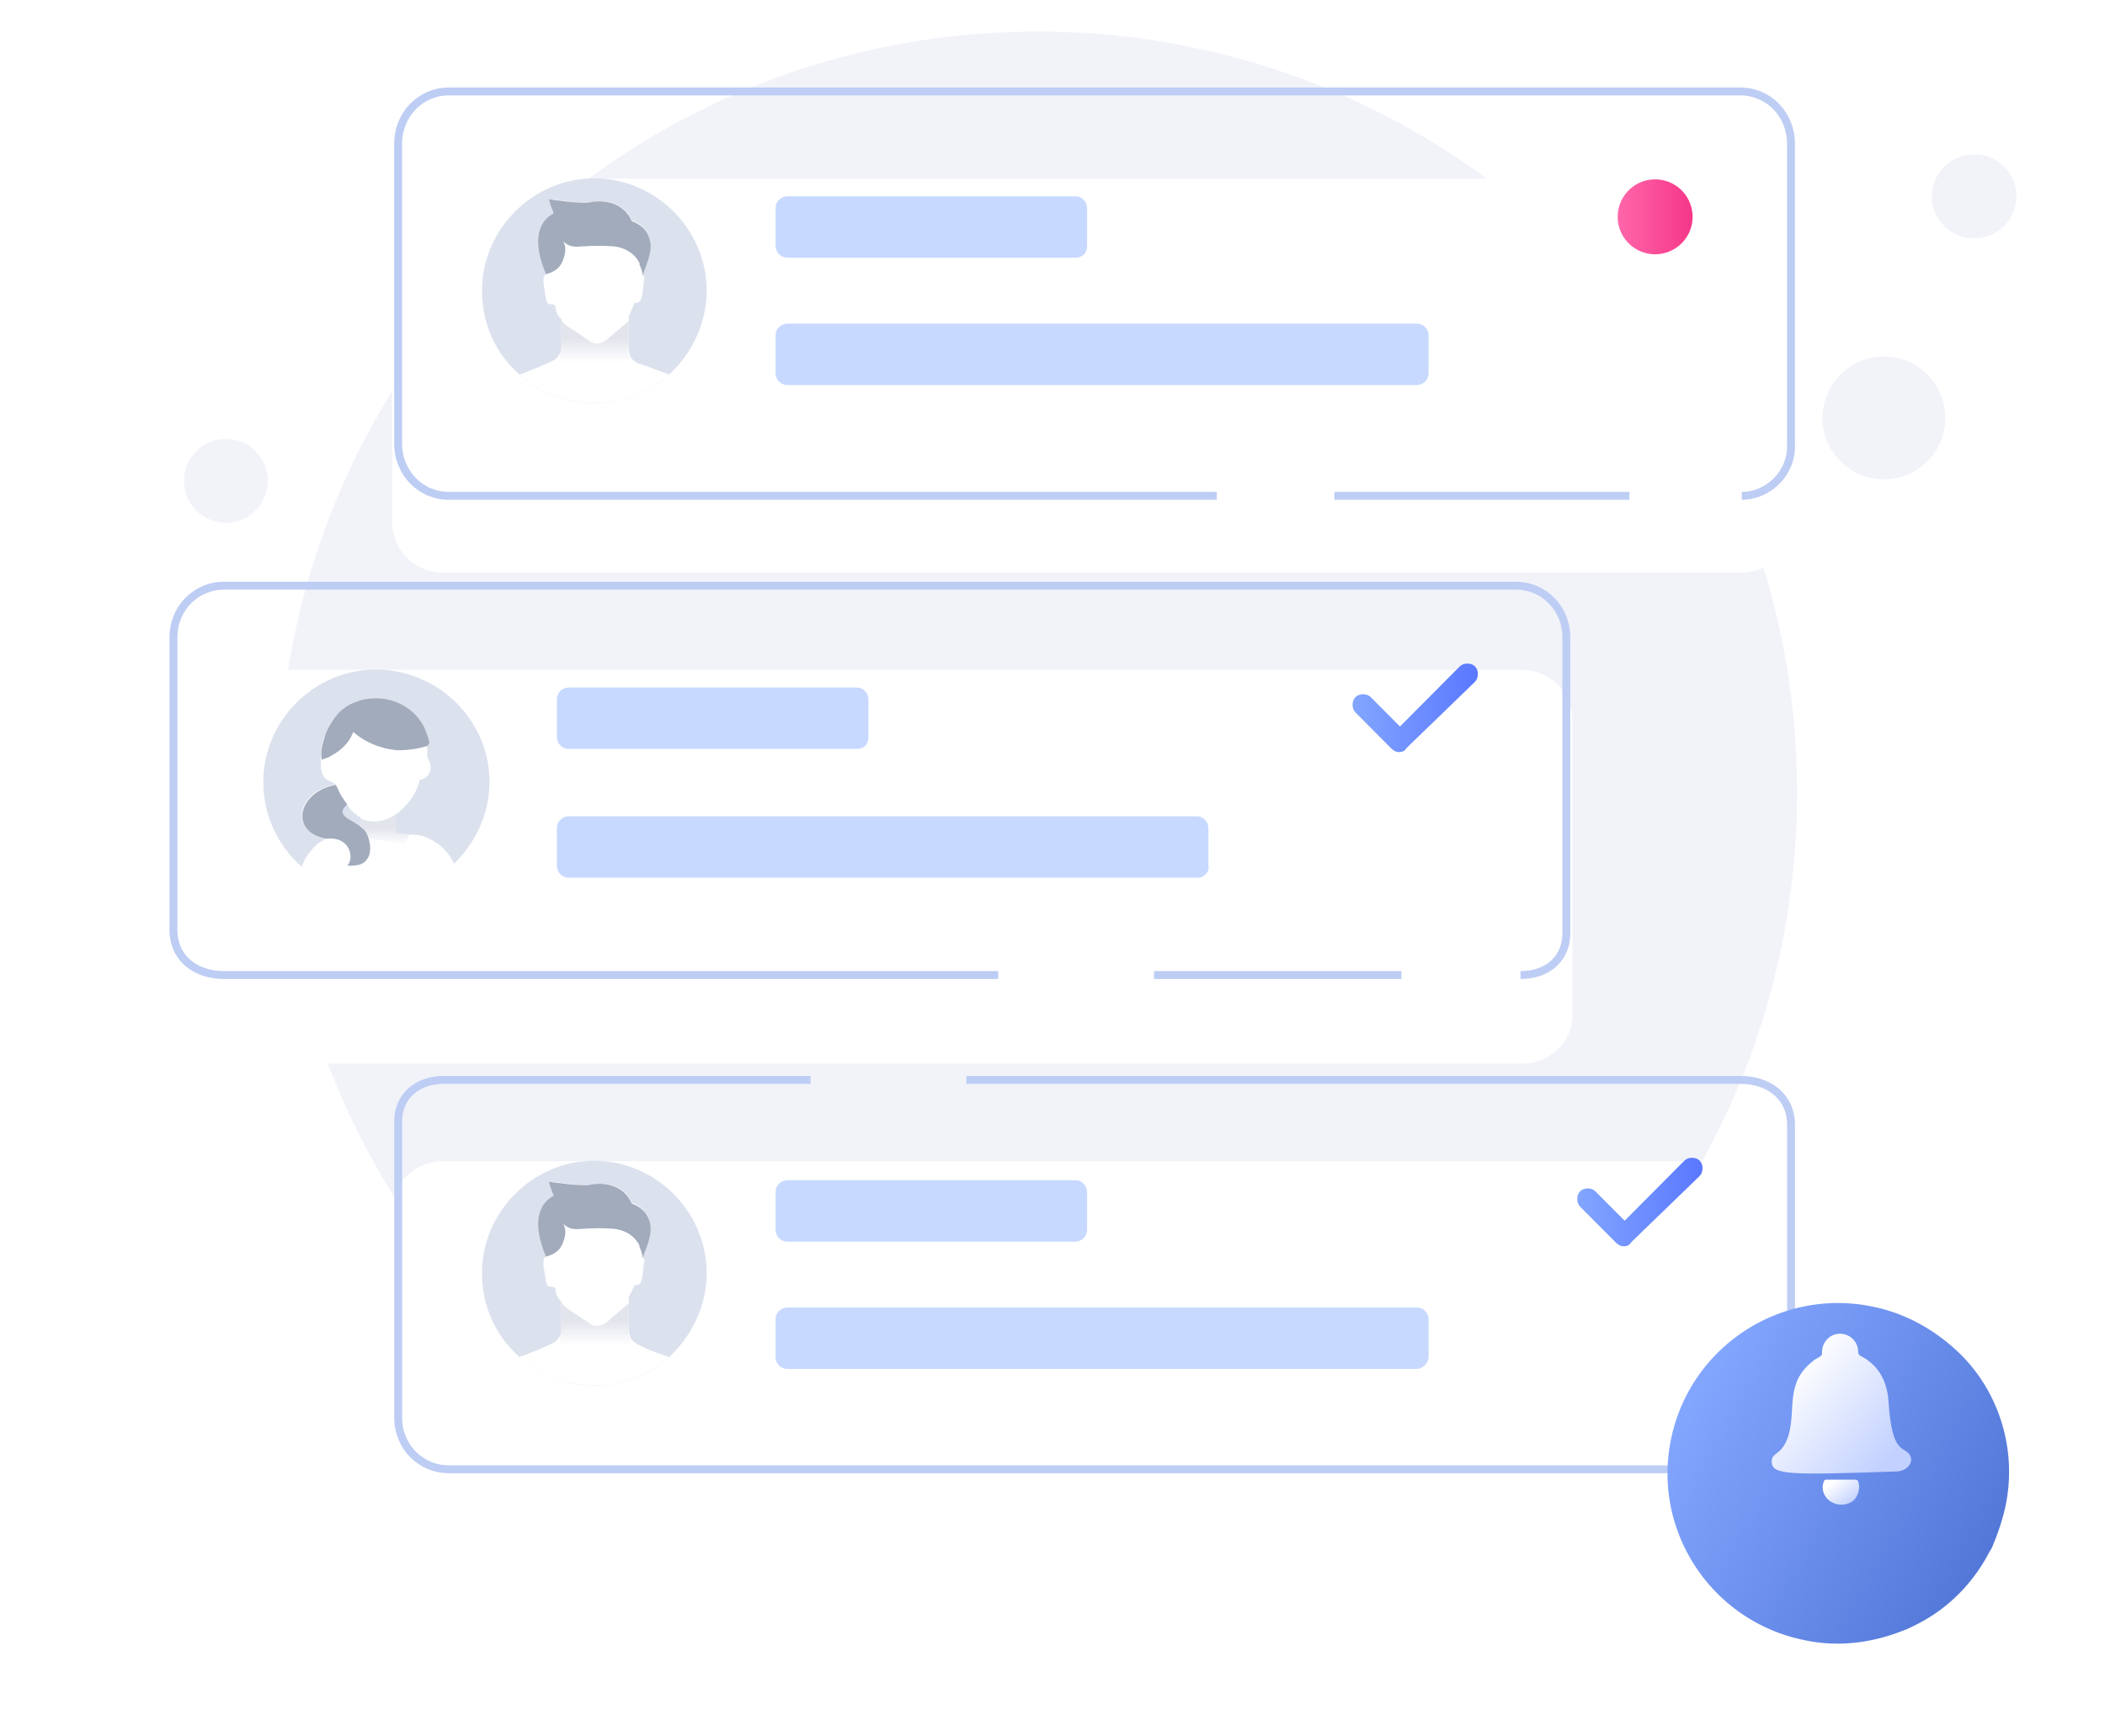<svg width="200" height="165" fill="none" xmlns="http://www.w3.org/2000/svg"><path d="M98.592 147.585c39.846 0 72.15-32.304 72.15-72.293C170.742 35.304 138.438 3 98.592 3c-39.846 0-72.15 32.304-72.15 72.292 0 39.989 32.304 72.293 72.15 72.293ZM178.996 45.55a5.835 5.835 0 1 0 0-11.67 5.835 5.835 0 0 0 0 11.67Zm8.539-22.912a3.985 3.985 0 1 0-.001-7.969 3.985 3.985 0 0 0 .001 7.97ZM21.462 49.677a3.985 3.985 0 1 0 0-7.97 3.985 3.985 0 0 0 0 7.97Z" fill="#F1F3F9"/><g filter="url(#illustration_no_requests__a)"><path d="M165.477 46.404H42.097a4.798 4.798 0 0 1-4.84-4.839v-27.75a4.799 4.799 0 0 1 4.84-4.838h123.238a4.799 4.799 0 0 1 4.838 4.838v27.75c.142 2.704-2.135 4.839-4.696 4.839Z" fill="#fff"/></g><path d="M157.258 24.161a3.558 3.558 0 1 0 0-7.116 3.558 3.558 0 0 0 0 7.116Z" fill="url(#illustration_no_requests__b)"/><path d="M67.142 27.62c0 3.13-1.423 5.976-3.557 7.968-1.85 1.708-4.412 2.704-7.116 2.704-2.704 0-5.265-.996-7.115-2.704-2.277-1.992-3.558-4.838-3.558-7.969 0-5.834 4.839-10.673 10.673-10.673 5.835 0 10.673 4.838 10.673 10.673Z" fill="#DCE1EE"/><path d="M63.585 35.589c-1.85 1.707-4.412 2.703-7.116 2.703-2.704 0-5.265-.996-7.115-2.703.854-.285 1.85-.712 3.13-1.281.285-.143.57-.427.712-.712.142-.142.142-.427.142-.57v-2.703l-.142-.142c-.285-.285-.427-.712-.427-1.139l-.284-.142c-.712.142-.57-.57-.854-1.992 0-.57 0-.712.284-.854l.285-.285c-1.28-2.988-.712-4.838.711-5.55-.426-.996-.426-1.28-.426-1.28s2.846.426 3.7.284c1.28-.284 3.13 0 3.842 1.708 1.138.427 1.565 1.138 1.708 1.992.142 1.28-.57 2.704-.712 3.13.142.143.285.285.142.712-.142 1.281-.142 2.135-.853 1.993l-.57 1.28v3.132c0 .285.143.57.143.712.142.284.427.427.569.569 1.28.427 2.277.854 3.13 1.139Z" fill="#fff"/><path d="M61.06 26.196c0-.296-.148-.74-.296-1.037v-.148c-.592-1.185-1.777-1.629-2.962-1.629-2.962-.148-3.259.444-4.295-.444.296.444.296 1.185-.149 2.073-.296.593-.888.889-1.48 1.037-1.334-3.11-.741-5.036.74-5.776-.445-1.037-.445-1.333-.445-1.333s2.963.444 3.852.296c1.333-.296 3.258 0 3.999 1.777 1.185.444 1.629 1.185 1.777 2.074.148 1.037-.592 2.518-.74 3.11Z" fill="#A2ABBC"/><path d="M59.885 33.88v.57h-6.689v-.711c.142-.143.142-.427.142-.57v-2.703l-.142-.143v-.142c.142.284.285.427.57.711l2.134 1.424c.427.426 1.138.426 1.708 0l1.992-1.708.142-.143v2.847c-.142.142 0 .284.143.569Z" fill="url(#illustration_no_requests__c)"/><path d="M102.15 24.489H74.827c-.712 0-1.139-.57-1.139-1.139v-3.558c0-.711.57-1.138 1.139-1.138h27.323c.711 0 1.138.57 1.138 1.139v3.557c0 .712-.427 1.139-1.138 1.139Zm32.446 12.096h-59.77c-.71 0-1.138-.57-1.138-1.139V31.89c0-.712.57-1.139 1.139-1.139h59.769c.712 0 1.138.57 1.138 1.139v3.557c0 .712-.569 1.139-1.138 1.139Z" fill="#C7D9FF"/><path d="M165.491 47.115c2.55 0 4.817-2.191 4.676-4.967V13.66c0-2.776-2.126-4.968-4.818-4.968H42.644c-2.692 0-4.817 2.192-4.817 4.968v28.488c0 2.776 2.125 4.967 4.817 4.967h72.964m39.213 0h-28.044" stroke="#BDCDF4" stroke-width=".75"/><g filter="url(#illustration_no_requests__d)"><path d="M165.477 139.758H42.097a4.799 4.799 0 0 1-4.84-4.839v-27.75a4.798 4.798 0 0 1 4.84-4.838h123.238a4.798 4.798 0 0 1 4.838 4.838v27.75c.142 2.704-2.135 4.839-4.696 4.839Z" fill="#fff"/></g><path d="M67.142 120.973c0 3.131-1.423 5.977-3.557 7.969-1.85 1.708-4.412 2.704-7.116 2.704-2.704 0-5.265-.996-7.115-2.704-2.277-1.992-3.558-4.838-3.558-7.969 0-5.834 4.839-10.673 10.673-10.673 5.835 0 10.673 4.839 10.673 10.673Z" fill="#DCE1EE"/><path d="M63.585 128.942c-1.85 1.708-4.412 2.704-7.116 2.704-2.704 0-5.265-.996-7.115-2.704.854-.284 1.85-.711 3.13-1.281a1.71 1.71 0 0 0 .712-.711c.142-.142.142-.427.142-.569v-2.704l-.142-.142c-.285-.285-.427-.712-.427-1.139l-.284-.142c-.712.142-.57-.569-.854-1.993 0-.569 0-.711.284-.853l.285-.285c-1.28-2.988-.712-4.838.711-5.55-.426-.996-.426-1.281-.426-1.281s2.846.427 3.7.285c1.28-.285 3.13 0 3.842 1.708 1.138.426 1.565 1.138 1.708 1.992.142 1.281-.57 2.704-.712 3.131.142.142.285.284.142.711-.142 1.281-.142 2.135-.853 1.992l-.57 1.139v3.131c0 .284.143.569.143.711.142.285.427.427.569.569 1.28.712 2.277.997 3.13 1.281Z" fill="#fff"/><path d="M61.06 119.55c0-.296-.148-.741-.296-1.037v-.148c-.592-1.185-1.777-1.629-2.962-1.629-2.962-.148-3.259.444-4.295-.445.296.445.296 1.185-.149 2.074-.296.592-.888.889-1.48 1.037-1.334-3.111-.741-5.036.74-5.777-.445-1.037-.445-1.333-.445-1.333s2.963.445 3.852.296c1.333-.296 3.258 0 3.999 1.778 1.185.444 1.629 1.185 1.777 2.074.148 1.184-.592 2.517-.74 3.11Z" fill="#A2ABBC"/><path d="M59.885 127.234v.57h-6.689v-.712c.142-.142.142-.427.142-.569v-2.704l-.142-.142v-.143c.142.285.285.427.57.712l2.134 1.423c.427.427 1.138.427 1.708 0l1.992-1.708.142-.142v2.846c-.142.143 0 .427.143.569Z" fill="url(#illustration_no_requests__e)"/><path d="M102.15 117.985H74.827c-.712 0-1.139-.57-1.139-1.139v-3.558c0-.711.57-1.138 1.139-1.138h27.323c.711 0 1.138.569 1.138 1.138v3.558c0 .569-.427 1.139-1.138 1.139Zm32.446 12.096h-59.77c-.71 0-1.138-.57-1.138-1.139v-3.557c0-.712.57-1.139 1.139-1.139h59.769c.712 0 1.138.569 1.138 1.139v3.557c0 .569-.569 1.139-1.138 1.139Z" fill="#C7D9FF"/><path d="M77.01 102.615H42.18c-2.55 0-4.488 1.567-4.347 4.303v27.803c0 2.735 2.126 4.894 4.818 4.894h122.704c2.692 0 4.817-2.159 4.817-4.894v-27.803c0-2.736-2.125-4.303-4.817-4.303H91.811" stroke="#BDCDF4" stroke-width=".75"/><path d="M154.238 118.427c-.242 0-.483-.121-.725-.364l-3.384-3.402c-.363-.365-.363-1.094 0-1.459.362-.364 1.088-.364 1.45 0l2.78 2.795 5.68-5.711c.363-.364 1.088-.364 1.45 0 .363.365.363 1.094 0 1.458l-6.526 6.319c-.121.243-.362.364-.725.364Z" fill="url(#illustration_no_requests__f)"/><g filter="url(#illustration_no_requests__g)"><path d="M144.558 93.08H21.319a4.799 4.799 0 0 1-4.838-4.838v-27.75a4.799 4.799 0 0 1 4.838-4.838h123.239a4.798 4.798 0 0 1 4.838 4.838v27.75c.142 2.704-2.134 4.839-4.838 4.839Z" fill="#fff"/></g><path d="M81.373 71.165H54.05c-.712 0-1.139-.569-1.139-1.138v-3.558c0-.711.57-1.138 1.139-1.138h27.323c.712 0 1.138.569 1.138 1.138v3.558c0 .712-.426 1.138-1.138 1.138Zm32.446 12.239H54.05c-.712 0-1.139-.57-1.139-1.138v-3.558c0-.712.57-1.139 1.139-1.139h59.627c.711 0 1.138.57 1.138 1.139v3.558c.143.569-.427 1.138-.996 1.138Z" fill="#C7D9FF"/><path d="M46.508 74.296c0 2.989-1.281 5.692-3.273 7.685l-.285.284c-1.85 1.708-4.412 2.704-7.115 2.704-2.704 0-5.123-.996-6.973-2.561h-.143c-2.277-1.993-3.7-4.839-3.7-8.112 0-5.835 4.839-10.673 10.673-10.673 5.977 0 10.816 4.839 10.816 10.673Z" fill="#DCE1EE"/><path d="M43.193 82.197a4.75 4.75 0 0 0-2.31-2.453c-.576-.289-1.01-.433-1.73-.433h-.434c-1.01 0-1.154-.144-1.154-.144v-1.732c1.154-.866 2.02-2.02 2.309-3.32.721-.144 1.154-.72 1.01-1.442 0-.29-.289-.578-.289-.866v-1.011c0-.577-.144-1.01-.577-1.587-.866-1.588-2.598-2.598-4.474-2.598-.433 0-.721 0-1.154.145-.722.144-1.3.433-1.876.865l-.289.29-.144.144c-.578.577-1.01 1.298-1.3 2.02-.288.721-.288 1.587-.288 2.453v.434s0 .144-.144.144c.289-.29.144.144.289.432.288.722.721.578 1.298 1.01h-.144l-.577.145c-3.175 1.01-3.464 4.33-.289 5.05-.288.145-.433.29-.577.29-.866.721-1.443 1.587-1.732 2.453a10.905 10.905 0 0 0 7.072 2.597c2.742 0 5.34-1.01 7.215-2.742.145.145.289 0 .289-.144.144 0 .144 0 0 0Zm-8.948-3.463-.288-.289c-.145-.144-.289-.144-.433-.289 0 0-.145 0-.145-.144-.432-.288-.865-.577-1.01-1.01 0-.144.145-.433.433-.722.145.145.289.289.433.578l.433.432a.31.31 0 0 1 .289.29h.288v1.154Z" fill="#fff"/><path d="M38.894 79.228a3.53 3.53 0 0 1-.427.997l-5.407-.854.284-1.423s.143 0 .143.142c.142.142.284.142.426.285.143 0 .143.142.285.284v-.996h-.142c.854.427 1.992.712 3.558-.285v1.708c.142 0 .284.142 1.28.142Z" fill="url(#illustration_no_requests__h)"/><path d="M37.77 71.291c1.015 0 2.03-.145 2.9-.435 0 0 0-.145.145-.29-.145-.435-.29-1.015-.58-1.595-.87-1.596-2.61-2.61-4.496-2.61a5.5 5.5 0 0 0-1.434.175c-.775.237-1.134.445-1.318.556 0 0-.424.285-.729.573-.305.289-1.015 1.306-1.305 2.03-.29.871-.524 1.61-.379 2.48.145 0 .38-.159.524-.159 1.16-.58 2.03-1.305 2.466-2.465 1.16 1.015 2.61 1.595 4.206 1.74Z" fill="#A2ABBC"/><path d="m32.846 76.43.427.428-.427-.427Z" fill="#3973F4"/><path d="M34.839 81.696c-.427.57-1.139.57-1.85.57.711-.712.284-2.847-1.993-2.562-3.273-.57-2.846-3.985.285-4.981l.569-.142.142.142c.285.711.57 1.138.997 1.708-1.281 1.138.569 1.423 1.423 2.276.569.285 1.138 2.135.427 2.989Z" fill="#A2ABBC"/><path d="M132.892 71.466c-.242 0-.484-.122-.725-.365l-3.384-3.402c-.363-.365-.363-1.094 0-1.458.362-.365 1.087-.365 1.45 0l2.78 2.794 5.68-5.71c.363-.365 1.088-.365 1.45 0 .363.364.363 1.093 0 1.458l-6.526 6.318c-.121.243-.363.365-.725.365Z" fill="url(#illustration_no_requests__i)"/><path d="M144.472 92.654c2.551 0 4.489-1.567 4.348-4.302V60.547c0-2.735-2.126-4.894-4.818-4.894H21.298c-2.692 0-4.817 2.16-4.817 4.894V88.35c0 2.736 2.125 4.303 4.817 4.303h73.545m38.31 0h-23.508" stroke="#BDCDF4" stroke-width=".75"/><g filter="url(#illustration_no_requests__j)"><path d="M190.503 138.016a21.011 21.011 0 0 1-1.107 3.405 2.72 2.72 0 0 1-.369.737c-1.567 3.037-4.057 5.522-7.1 6.994-.369.184-.738.368-1.014.46-2.951 1.197-6.271 1.657-9.59.921-8.76-1.841-14.385-10.4-12.541-19.143 1.844-8.743 10.42-14.357 19.18-12.516 3.135.644 5.901 2.208 8.207 4.417 3.872 3.773 5.532 9.387 4.334 14.725Z" fill="url(#illustration_no_requests__k)"/></g><path d="M168.332 138.878c0-.947 1.026-.516 1.625-2.582.684-2.496-.342-4.907 2.309-6.972.171-.173.428-.259.685-.431.085-.086.171-.172.171-.258-.086-.947.598-1.808 1.539-1.894.941-.086 1.796.603 1.882 1.55v.172c0 .172.085.258.171.344 1.882.947 2.652 2.582 2.737 4.648.342 4.649 1.369 3.96 1.967 4.735.514.774-.256 1.635-1.283 1.635-10.178.344-11.803.344-11.803-.947Z" fill="url(#illustration_no_requests__l)"/><path d="M174.234 142.838c-.856-.345-1.283-1.292-.941-2.066 0-.086.085-.172.256-.172h2.737c.086 0 .257.086.257.172.257.602 0 1.377-.428 1.807-.513.431-1.283.517-1.881.259Z" fill="url(#illustration_no_requests__m)"/><defs><linearGradient id="illustration_no_requests__b" x1="153.713" y1="20.552" x2="160.877" y2="20.552" gradientUnits="userSpaceOnUse"><stop stop-color="#FF66A9"/><stop offset="1" stop-color="#F53689"/></linearGradient><linearGradient id="illustration_no_requests__c" x1="56.542" y1="34.476" x2="56.542" y2="32.124" gradientUnits="userSpaceOnUse"><stop stop-color="#fff"/><stop offset="1" stop-color="#E2E5EC"/></linearGradient><linearGradient id="illustration_no_requests__e" x1="56.542" y1="127.83" x2="56.542" y2="125.478" gradientUnits="userSpaceOnUse"><stop stop-color="#fff"/><stop offset="1" stop-color="#E2E5EC"/></linearGradient><linearGradient id="illustration_no_requests__f" x1="149.769" y1="114.123" x2="161.729" y2="114.123" gradientUnits="userSpaceOnUse"><stop stop-color="#83A6FF"/><stop offset="1" stop-color="#5A78FF"/></linearGradient><linearGradient id="illustration_no_requests__h" x1="35.979" y1="80.242" x2="35.979" y2="78.674" gradientUnits="userSpaceOnUse"><stop stop-color="#fff"/><stop offset="1" stop-color="#E2E5EC"/></linearGradient><linearGradient id="illustration_no_requests__i" x1="128.423" y1="67.161" x2="140.383" y2="67.161" gradientUnits="userSpaceOnUse"><stop stop-color="#83A6FF"/><stop offset="1" stop-color="#5A78FF"/></linearGradient><linearGradient id="illustration_no_requests__k" x1="160.331" y1="126.999" x2="189.027" y2="143.208" gradientUnits="userSpaceOnUse"><stop stop-color="#83A6FF"/><stop offset=".995" stop-color="#5277D7"/></linearGradient><linearGradient id="illustration_no_requests__l" x1="179.836" y1="138.347" x2="170.462" y2="129.972" gradientUnits="userSpaceOnUse"><stop offset=".011" stop-color="#C2D1FF"/><stop offset="1" stop-color="#fff"/></linearGradient><linearGradient id="illustration_no_requests__m" x1="176.188" y1="142.683" x2="174.554" y2="140.551" gradientUnits="userSpaceOnUse"><stop offset=".011" stop-color="#C2D1FF"/><stop offset="1" stop-color="#fff"/></linearGradient><filter id="illustration_no_requests__a" x="21.258" y=".977" width="164.922" height="69.427" filterUnits="userSpaceOnUse" color-interpolation-filters="sRGB"><feFlood flood-opacity="0" result="BackgroundImageFix"/><feColorMatrix in="SourceAlpha" values="0 0 0 0 0 0 0 0 0 0 0 0 0 0 0 0 0 0 127 0" result="hardAlpha"/><feOffset dy="8"/><feGaussianBlur stdDeviation="8"/><feColorMatrix values="0 0 0 0 0.398 0 0 0 0 0.477 0 0 0 0 0.575 0 0 0 0.2 0"/><feBlend in2="BackgroundImageFix" result="effect1_dropShadow_1419_79453"/><feBlend in="SourceGraphic" in2="effect1_dropShadow_1419_79453" result="shape"/></filter><filter id="illustration_no_requests__d" x="21.258" y="94.331" width="164.922" height="69.427" filterUnits="userSpaceOnUse" color-interpolation-filters="sRGB"><feFlood flood-opacity="0" result="BackgroundImageFix"/><feColorMatrix in="SourceAlpha" values="0 0 0 0 0 0 0 0 0 0 0 0 0 0 0 0 0 0 127 0" result="hardAlpha"/><feOffset dy="8"/><feGaussianBlur stdDeviation="8"/><feColorMatrix values="0 0 0 0 0.398 0 0 0 0 0.477 0 0 0 0 0.575 0 0 0 0.2 0"/><feBlend in2="BackgroundImageFix" result="effect1_dropShadow_1419_79453"/><feBlend in="SourceGraphic" in2="effect1_dropShadow_1419_79453" result="shape"/></filter><filter id="illustration_no_requests__g" x=".481" y="47.654" width="164.922" height="69.427" filterUnits="userSpaceOnUse" color-interpolation-filters="sRGB"><feFlood flood-opacity="0" result="BackgroundImageFix"/><feColorMatrix in="SourceAlpha" values="0 0 0 0 0 0 0 0 0 0 0 0 0 0 0 0 0 0 127 0" result="hardAlpha"/><feOffset dy="8"/><feGaussianBlur stdDeviation="8"/><feColorMatrix values="0 0 0 0 0.398 0 0 0 0 0.477 0 0 0 0 0.575 0 0 0 0.2 0"/><feBlend in2="BackgroundImageFix" result="effect1_dropShadow_1419_79453"/><feBlend in="SourceGraphic" in2="effect1_dropShadow_1419_79453" result="shape"/></filter><filter id="illustration_no_requests__j" x="149.961" y="115.348" width="49.395" height="49.304" filterUnits="userSpaceOnUse" color-interpolation-filters="sRGB"><feFlood flood-opacity="0" result="BackgroundImageFix"/><feColorMatrix in="SourceAlpha" values="0 0 0 0 0 0 0 0 0 0 0 0 0 0 0 0 0 0 127 0" result="hardAlpha"/><feOffset dy="5.294"/><feGaussianBlur stdDeviation="4.235"/><feColorMatrix values="0 0 0 0 0.113 0 0 0 0 0.296 0 0 0 0 1 0 0 0 0.22 0"/><feBlend in2="BackgroundImageFix" result="effect1_dropShadow_1419_79453"/><feBlend in="SourceGraphic" in2="effect1_dropShadow_1419_79453" result="shape"/></filter></defs></svg>